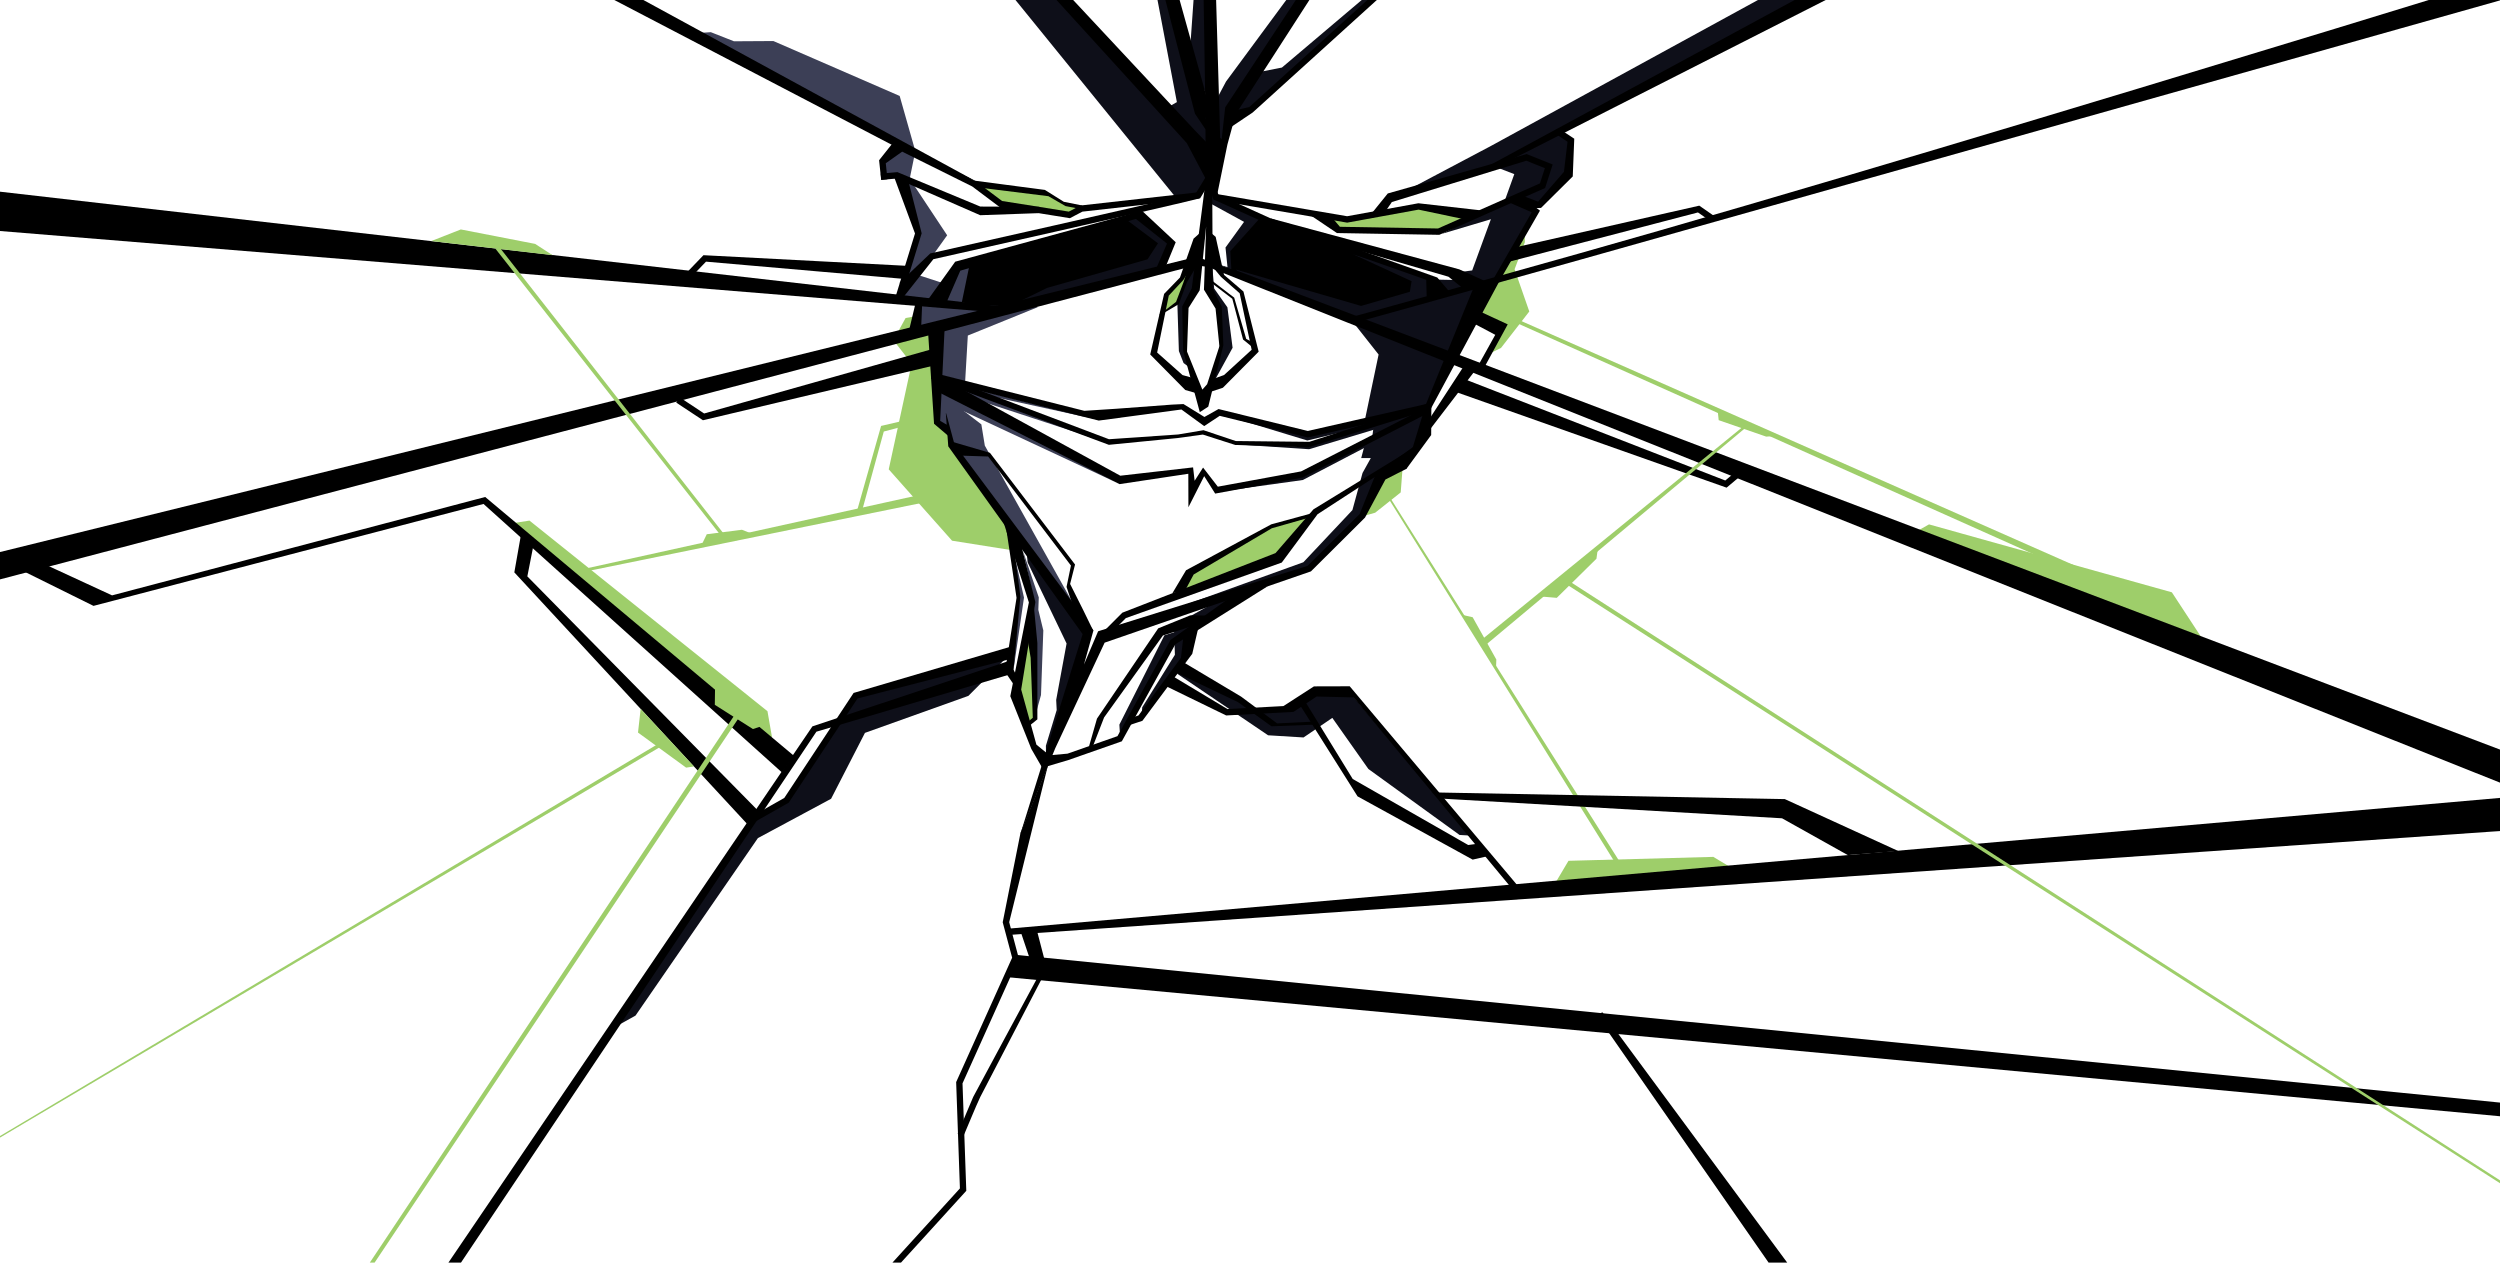 <?xml version="1.0" encoding="UTF-8"?>
<!-- Created with Inkscape (http://www.inkscape.org/) -->
<svg width="1980" height="1e3" version="1.1" viewBox="0 0 523.87 264.58" xmlns="http://www.w3.org/2000/svg">
 <g>
  <g fill="#9ece6a">
   <path d="m191.9 66.255-2.135 0.388-2.559 4.648 3.835 4.906-4.81 22.153 13.267 14.951 12.531 1.993-0.867-6.181-12.23-16.092-0.187-3.022-2.455-1.709-0.627-20.132-3.93 1.093z" stop-color="#000000" style="-inkscape-stroke:none;font-variation-settings:normal"/>
   <path d="m107.4 109.64 3.552-0.551 49.872 39.941 0.95 5.466-2.844 0.139z" stop-color="#000000" style="-inkscape-stroke:none;font-variation-settings:normal"/>
   <path d="m192.03 103.86-69.778 15.38 1.137 0.377 70.355-14.354z" stop-color="#000000" style="-inkscape-stroke:none;font-variation-settings:normal"/>
   <path d="m319.5 48.418-9.636 17.194 5.603 2.57-3.08 5.776 2.139-1.043 5.934-7.645-3.083-8.842 2.153-5.672z" stop-color="#000000" style="-inkscape-stroke:none;font-variation-settings:normal"/>
   <path d="m400.97 111.71 3.252-1.827 50.888 14.236 8.248 12.583z" stop-color="#000000" style="-inkscape-stroke:none;font-variation-settings:normal"/>
   <path d="m317.99 66.923 120.07 53.048-9.087-2.562-111.48-49.874z" stop-color="#000000" style="-inkscape-stroke:none;font-variation-settings:normal"/>
   <path d="m189.02 88.227-4.388 1.026-5.101 17.994 1.122-0.257 4.544-16.564 3.683-0.97z" stop-color="#000000" style="-inkscape-stroke:none;font-variation-settings:normal"/>
   <path d="m285.43 108.2 4.292-8.491 4.207-1.879-0.413 5.353-5.356 4.259z" stop-color="#000000" style="-inkscape-stroke:none;font-variation-settings:normal"/>
   <path d="m325.6 185.56 37.605-3.476-4.18-2.528-30.351 0.824z" stop-color="#000000" style="-inkscape-stroke:none;font-variation-settings:normal"/>
   <path d="m290.39 103.55 48.101 77.314 1.005-0.135-48.828-77.431z" stop-color="#000000" style="-inkscape-stroke:none;font-variation-settings:normal"/>
   <path d="m278.35 45.589 2.147 2.51 20.836 0.278 5.892-2.465-9.714-2.536-15.753 2.725z" stop-color="#000000" style="-inkscape-stroke:none;font-variation-settings:normal"/>
   <path d="m226.11 43.434-3.109-0.733-3.698-2.171-14.502-1.787 5.071 4.084 14.163 1.874z" stop-color="#000000" style="-inkscape-stroke:none;font-variation-settings:normal"/>
   <path d="m243.78 65.082 0.724-3.468 3.305-3.17 1.158-1.904-2.268 7.054-2.942 1.908z" stop-color="#000000" style="-inkscape-stroke:none;font-variation-settings:normal"/>
   <path d="m215.8 132.3-2.575 12.627 2.18 6.723 1.587-1.171-0.301-13.282z" stop-color="#000000" style="-inkscape-stroke:none;font-variation-settings:normal"/>
   <path d="m247.77 124.06 1.579-4.331 17.116-9.392 7.74-2.147-6.262 8.392z" stop-color="#000000" style="-inkscape-stroke:none;font-variation-settings:normal"/>
  </g>
  <path d="m197.46 62.743 2.763-7.196 38.266-10.626 6.818 5.853-2.106 5.799-33.187 8.188z" stop-color="#000000" style="-inkscape-stroke:none;font-variation-settings:normal"/>
  <path d="m264.89 46.033-6.542 6.571 0.807 5.393 25.029 9.561 16.956-5.313-0.646-3.93z" stop-color="#000000" style="-inkscape-stroke:none;font-variation-settings:normal"/>
  <g fill="#0e0f19">
   <path d="m231.09 132.98 43.176-14.102 11.61-11.154 3.449-8.519 4.491-2.365 0.678 0.083 1.952-2.358 2.879-9.748 10.559-25.227 4.078-1.276 7.633-13.705-1.285-2.102 2.458 0.31 5.374-5.884 0.901-7.655-2.354-1.778 91.65-47.158-13.822-0.097-92.035 50.305-20.798 11.003 22.072-6.437 3.559 1.372-2.066 5.744-13.105 6.77 10.264-3.061-3.916 10.729-4.503 0.588 1.868 1.435-5.418-0.111-16.926-5.321 12.282 5.66-0.363 2.223-10.225 2.964-29.882-8.68 27.76 11.515 5.795 7.353-3.005 14.334 1.938 0.915-0.389 2.966-1.179-0.328-1.01 3.803h2.014l-1.736 3.127-2.121 7.776-10.28 10.931z" stop-color="#000000" style="-inkscape-stroke:none;font-variation-settings:normal"/>
   <path d="m253.96 38.113 1.374 3.271 9.498 5.087-6.577 6.804 0.412 4.032-1.369-0.561-0.497-4.88 3.888-5.373-6.721-3.678z" stop-color="#000000" style="-inkscape-stroke:none;font-variation-settings:normal"/>
   <path d="m257.77 24.679 3.933-1.907 61.967-55.214-55.048 46.598-6.026 1.18z" stop-color="#000000" style="-inkscape-stroke:none;font-variation-settings:normal"/>
   <path d="m256.26 32.564 1.293-9.892 41.114-62.124-41.754 56.535-3.22 6.06z" stop-color="#000000" style="-inkscape-stroke:none;font-variation-settings:normal"/>
   <path d="m254.12 23.33-1.183-63.669-3.628 51.664z" stop-color="#000000" style="-inkscape-stroke:none;font-variation-settings:normal"/>
   <path d="m254.17 31.294-0.281-7.205-2.938-2.519-15.539-59.207 11.2 59.035-2.597 1.466z" stop-color="#000000" style="-inkscape-stroke:none;font-variation-settings:normal"/>
   <path d="m194.44-30.903 57.784 62.398 1.862 6.164-3.464 3.61-3.783 0.669-43.449-53.52-1.31-7.104-6.806-8.752z" stop-color="#000000" style="-inkscape-stroke:none;font-variation-settings:normal"/>
   <path d="m209.37 65.254 33.751-8.606 2.483-5.966-7.245-5.865-2.698 0.933 6.994 5.235-2.199 3.357-21.043 5.99z" stop-color="#000000" style="-inkscape-stroke:none;font-variation-settings:normal"/>
   <path d="m251.27 56.705-0.858 4.419-2.204 3.374 0.104 8.754 1.048 3.84-1.347-1.024-0.98-2.5-0.327-10.164 2.246-5.48 1.479-3.146z" stop-color="#000000" style="-inkscape-stroke:none;font-variation-settings:normal"/>
   <path d="m253.57 50.675c0.066 0.357 0.859 9.782 0.859 9.782l2.773 3.944 1.086 8.473-4.422 8.072 1.76-8.571-0.429-7.957-1.66-3.119z" stop-color="#000000" style="-inkscape-stroke:none;font-variation-settings:normal"/>
   <path d="m258.92 125.65-10.312 7.83-0.536 4.814-8.86 11.867 0.135-1.946 6.85-10.999-0.186-6.197 9.38-5.238z" stop-color="#000000" style="-inkscape-stroke:none;font-variation-settings:normal"/>
   <path d="m251.49 130.79-5.842 3.799-10.956 19.484-0.129-2.228 9.438-18.721z" stop-color="#000000" style="-inkscape-stroke:none;font-variation-settings:normal"/>
   <path d="m219.21 159.7 8.219-26.984-12.266-16.685 0.172 1.806 8.165 17.008-2.179 11.821 0.107 2.122-2.263 7.484z" stop-color="#000000" style="-inkscape-stroke:none;font-variation-settings:normal"/>
   <path d="m297.94 86.529-24.951 13.34-17.285 3.127 17.294-2.41 24.496-12.787z" stop-color="#000000" style="-inkscape-stroke:none;font-variation-settings:normal"/>
   <path d="m298.05 85.818-24.049 7.796-14.967-0.49 15.289 1.012 23.486-7.085z" stop-color="#000000" style="-inkscape-stroke:none;font-variation-settings:normal"/>
   <path d="m298.07 84.85c-0.537 0.178-23.325 6.265-23.325 6.265l-18.354-4.146 17.555 5.335 21.734-5.22 1.948-2.059z" stop-color="#000000" style="-inkscape-stroke:none;font-variation-settings:normal"/>
   <path d="m247.67 140.12 11.693 6.628 3.545 2.263 7.932-0.398 5.229-3.556 6.919 0.194 25.222 29.846-2.362-0.132-19.107-13.828-7.554-10.706-6.033 4.101-7.428-0.455-19.086-12.92z" stop-color="#000000" style="-inkscape-stroke:none;font-variation-settings:normal"/>
   <path d="m211.56 137.15c-1.31 0.135-32.765 8.704-32.765 8.704l-13.9 21.813-6.758 3.713-30.207 44.35 5.236-2.91 25.65-37.198 15.335-8.238 7.098-13.811 21.676-7.753z" stop-color="#000000" style="-inkscape-stroke:none;font-variation-settings:normal"/>
  </g>
  <g fill="#3c3f56">
   <path d="m144.53 7.031 43.985 23.56-3.534 3.307 0.177 2.724 2.993 0.722 4.152 11.8-4.501 13.327 4.77 1.507-1.019 5.287 4.889-0.117 0.14 19.649 2.042 1.728 0.566 2.454 28.668 38.83-21.492-38.435-0.724-4.45-3.753-2.869 0.917-15.743 14.71-5.97c-6.205-0.109-16.073-0.506-16.073-0.506l1.741-8.428-3.461 1.692-1.251 2.504-5.986-1.943 5.99-8.356-7.85-11.844 1.184-5.78-3.284-11.575-26.464-11.507-8.263 0.051-4.845-1.91z" stop-color="#000000" style="-inkscape-stroke:none;font-variation-settings:normal"/>
   <path d="m212.74 117.09 1.834 8.142-2.231 15.319 1.082-16.004z" stop-color="#000000" style="-inkscape-stroke:none;font-variation-settings:normal"/>
   <path d="m214.32 115.36 2.427 10.803-0.412 2.579 0.541 6.533 0.058 14.71 1.205-4.341 0.487-13.534-1.045-4.319 0.093-2.608z" stop-color="#000000" style="-inkscape-stroke:none;font-variation-settings:normal"/>
   <path d="m200.12 85.318 34.402 16.06-36.757-19.199z" stop-color="#000000" style="-inkscape-stroke:none;font-variation-settings:normal"/>
   <path d="m201.09 81.366 31.428 11.536-30.216-9.911z" stop-color="#000000" style="-inkscape-stroke:none;font-variation-settings:normal"/>
   <path d="m204.32 81.531 25.978 6.469-23.097-5.058z" stop-color="#000000" style="-inkscape-stroke:none;font-variation-settings:normal"/>
  </g>
  <g>
   <path d="m308.96 59.844-10.144 24.826-24.773 5.641-18.699-4.598-2.96 1.664-4.388-2.707s-1.683 0.067-2.414 0.117c-3.964 0.28-7.571 0.552-11.666 0.867l-0.072 0.004-6.622 0.43-31.726-7.994-0.32 1.283 35.068 8.756 17.324-2.323 4.766 3.478 3.256-2.15 18.441 4.533 25.715-5.856 14.4-26.793z" color="#000000" style="-inkscape-stroke:none"/>
   <path d="m195.53 78.102-0.385 1.266 37.212 13.843 14.404-1.418 5.291-0.731 6.803 2.181 15.285 0.502 25.31-7.861-0.334-1.281-24.751 7.982-15.416-0.168-6.761-2.267-5.306 0.893-14.499 0.997z" color="#000000" style="-inkscape-stroke:none"/>
   <path d="m196.78 78.88-1.247 2.724 39.066 19.845 14.41-2.17 0.021 7.016 3.303-6.524 2.303 3.66 18.336-3.369 25.764-13.23-0.628-1.082-25.47 13.03-17.447 3.205-3.09-4.004-1.77 2.768-0.324-2.809-15.249 1.745z" color="#000000" style="-inkscape-stroke:none"/>
   <path d="m298.62 85.238-2.715 8.959-2.277 3.295 1.066 0.781 5.207-7.109 0.041-5.918z" color="#000000" style="-inkscape-stroke:none"/>
   <path d="m198.27 86.629-0.072-0.047 0.508 6.945 28.154 39.357-13.105 42.072 7.356-18.135 10.363-22.154 43.232-14.938 11.326-11.268 4.277-7.981 4.351-2.216 2.448-5.312-8.789 6.287-3.412 8.477-10.92 10.863-43.881 13.701-2.969 6.98 1.989-7.156-29.129-39.045z" color="#000000" style="-inkscape-stroke:none"/>
   <path d="m188.05 36.07-3.5 0.303 0.113 1.318 3.166-0.273 17.564 7.68 12.246-0.432 6.551 1.057 2.627-1.373 24.652-2.769 2.406-3.947-1.129-0.688-2.07 3.393-24.252 2.725-2.457 1.283-6.246-1.006-12.305-0.056z" color="#000000" style="-inkscape-stroke:none"/>
   <path d="m187.37 29.597-3.158 3.98 0.436 4.123 1.316-0.139-0.354-3.352 3.436-2.432 14.68 7.295 5.727 4.305 8.131 1.279 0.205-1.307-7.805-1.228-5.561-4.18z" color="#000000" style="-inkscape-stroke:none"/>
   <path d="m204.16 37.852-0.178 1.31 15.705 1.95 3.597 2.075 3.562 0.685-0.08-0.811-3.845-0.775-3.969-2.49z" color="#000000" style="-inkscape-stroke:none"/>
   <path d="m318.19 40.684-2.582 1.465 5.364 2.335-7.979 13.877 1.148 0.66 8.555-14.883z" color="#000000" style="-inkscape-stroke:none"/>
   <path d="m222.81-87.461-1.281 0.334 28.869 110.94 0.064 0.094c0.813 1.223 2.187 3.256 2.187 3.256l0.039 5.086-0.041 5.104 1.324 0.016s0.029-2.539 0.041-5.113c6e-3 -1.287 7e-3 -2.584-2e-3 -3.58-5e-3 -0.498-0.023-1.236-0.023-1.236l-1.348-2.68s0.78-2.52 0.722-2.606z" color="#000000" style="-inkscape-stroke:none"/>
   <path d="m334.03-94.975-77.293 117.47-0.812 7.312-3.207 4.734 2.357 6.158 2.129-10.422 1.719-6.303 76.212-118.22z" color="#000000" style="-inkscape-stroke:none"/>
   <path d="m252.03-95.43-1.322 0.039 1.945 122.55-0.023 7.57 4.082-4.853-1.027-1.013z" color="#000000" style="-inkscape-stroke:none"/>
   <path d="m373.11-78.445-111.33 100.88-4.106 0.934-0.771 1.146 0.554 2.444 5.038-3.385 111.51-101.04z" color="#000000" style="-inkscape-stroke:none"/>
   <path d="m156.78-72.939-0.979 0.891 92.891 102.04 4.033 7.613 0.811-7.035-3.02-3.114z" color="#000000" style="-inkscape-stroke:none"/>
   <path d="m190.33 37.862-3.011-0.889 4.418 11.953-4.16 13.535 1.266 0.389 4.291-13.963z" color="#000000" style="-inkscape-stroke:none"/>
   <path d="m250.77 53.804-385.67 95.159 0.052 7.876 385.51-101.29z" color="#000000" style="-inkscape-stroke:none"/>
   <path d="m258.62 56.494-5.815-0.693 466.04 186.03 8.791-7.492z" color="#000000" style="-inkscape-stroke:none"/>
   <path d="m253.93 37.121-1.238 0.467 1.623 4.301 27.979 4.766 14.965-2.727 10.055 2.112 2.977-1.964-13.076-1.484-14.928 2.719-27-4.6z" color="#000000" style="-inkscape-stroke:none"/>
   <path d="m319.91 32.285-29.104 8.254-3.393 4.199 2.782-0.261 1.464-2.142 28.178-8.656 3.885 1.559-1.025 3.186-21.365 9.455-20.557-0.355-2.471-2.902-3.902 0.344 5.754 3.87 21.445 0.371 22.174-9.812 1.584-4.924z" color="#000000" style="-inkscape-stroke:none"/>
   <path d="m327.6 27.552-1.823 0.346 2.695 1.815-0.75 6.295-5.422 6.254-4.106-1.578 1.77 2.969 2.955-0.084 6.649-6.595 0.314-7.907z" color="#000000" style="-inkscape-stroke:none"/>
   <path d="m255.07 40.697-0.545 1.205 11.291 5.106 37.696 10.975 3.308 2.633 4.783-1.53-5.811-2.644-39.529-10.684z" color="#000000" style="-inkscape-stroke:none"/>
   <path d="m237.8 44.551-37.639 10.287-5.693 7.938 3.787 0.793 2.973-6.849 36.92-10.892z" color="#000000" style="-inkscape-stroke:none"/>
   <path d="m266.26 45.76-0.443 1.246 33.045 11.628 0.096 3.523 4.777-1.021-2.561-2.988z" color="#000000" style="-inkscape-stroke:none"/>
   <path d="m239.08 43.961-2.265 0.956 8.208 6.506-0.247-0.926-2.903 6.703 2.396-1.326 2.098-5.111z" color="#000000" style="-inkscape-stroke:none"/>
   <path d="m263.79 45.956-5.982 6.667 0.217 3.796-7.255-2.615-0.466 1.7 5.856 0.945 3.014 0.668-0.374-3.547 6.582-6.914z" color="#000000" style="-inkscape-stroke:none"/>
   <path d="m197.95 68.626-3.449 1.362 1.225 18.812 3.195 2.719-0.35-2.418-1.558-0.91z" color="#000000" style="-inkscape-stroke:none"/>
   <path d="m307.05 76.242-8.377 12.859 1.107 0.723 9.559-12.484z" color="#000000" style="-inkscape-stroke:none"/>
   <path d="m583.84-23.088s-168.07 52.304-252.96 76.21c0 0-11.111 3.119-21.12 5.925-5.278 1.48-10.249 2.872-13.124 3.674-4.164 1.162-7.46 2.077-9.74 2.705-1.14 0.314-2.026 0.556-2.639 0.721-0.307 0.082-0.546 0.145-0.711 0.188-0.083 0.021-0.147 0.037-0.189 0.047-0.043 0.01-0.102 0.017-0.018 0.008l0.15 1.315c0.112-0.013 0.116-0.022 0.172-0.035 0.056-0.013 0.126-0.03 0.213-0.053 0.174-0.045 0.415-0.108 0.725-0.191 0.618-0.166 1.507-0.408 2.648-0.723 2.283-0.629 5.58-1.545 9.744-2.707 8.329-2.324 34.248-9.6 34.248-9.6s168.4-47.462 252.6-71.221z" color="#000000" style="-inkscape-stroke:none"/>
   <path d="m-125.71 25.758-0.054 12.37 337 27.548 1.857-1.081z" color="#000000" style="-inkscape-stroke:none"/>
   <path d="m191.97 63.018-1.857 7.783 2.832-0.189 0.311-7.287z" color="#000000" style="-inkscape-stroke:none"/>
   <path d="m308.82 64.668-1.112 2.515 5.62 2.979-3.99 7.178 1.156 0.643 5.447-10.012z" color="#000000" style="-inkscape-stroke:none"/>
   <path d="m-45.089-98.084-2.09 6.289 239.25 124.85 12.348 4.891z" color="#000000" style="-inkscape-stroke:none"/>
   <path d="m533.78-85.481-223.85 121.32 2.686-0.305 224.22-113.89z" color="#000000" style="-inkscape-stroke:none"/>
   <path d="m250.9 40.32c-2.436 0.65-16.449 3.854-29.77 6.873-13.32 3.019-26.01 5.869-26.01 5.869l-0.18 0.041-6.387 6.076 0.285 3.67 6.748-8.537c0.172-0.039 12.605-2.829 25.836-5.828 13.322-3.019 27.212-6.19 29.816-6.885z" color="#000000" style="-inkscape-stroke:none"/>
   <path d="m195.27 73.17-47.72 13.476-5.115-3.383-0.73 1.103 5.594 3.697 48.258-11.43z" color="#000000" style="-inkscape-stroke:none"/>
   <path d="m306.46 79.285-1.936 2.658 57.277 20.246 2.967-2.492-0.85-1.012-2.389 2.004z" color="#000000" style="-inkscape-stroke:none"/>
   <path d="m356.08 43.096-39.207 8.883-0.8 2.909 39.729-10.371 2.777 1.928 0.756-1.086z" color="#000000" style="-inkscape-stroke:none"/>
   <path d="m147.41 53.475-3.379 3.514 0.955 0.916 2.957-3.076 41.136 3.586 1.208-2.698z" color="#000000" style="-inkscape-stroke:none"/>
   <path d="m296.54 93.672-21.31 13.06-7.949 9.168-32.102 12.49-4.059 4.072 0.938 0.934 3.859-3.873 32.674-11.639 7.506-10.133 16.808-10.925z" color="#000000" style="-inkscape-stroke:none"/>
   <path d="m274.77 107.59-8.379 2.283-17.857 9.623-2.859 4.801 2.685-0.607 1.771-3.308 16.373-9.684 8.566-2.437z" color="#000000" style="-inkscape-stroke:none"/>
   <path d="m199.63 92.602 1.198 2.858 6.235 0.199 17.351 22.852-0.922 4.475 1.555 4.643 0.769 2.168 3.304 2.425-2.143-4.399-2.736-5.459 1.034-4.071-17.838-23.408z" color="#000000" style="-inkscape-stroke:none"/>
   <path d="m252.7 37.391-0.789 6.193h2e-3l-2.184 16.836-2 3.787 0.191 9.303 3.498 12.859 1.774-1.158 3.16-12.859-0.326-8.031-1.902-3.924-0.107-22.924zm0.041 10.088-0.455 13.225 2.429 3.947 0.811 7.909-2.574 7.949-1.001 1.135-3.214-7.973 0.321-9.149 2.335-3.695z" color="#000000" style="-inkscape-stroke:none"/>
   <path d="m253.62 48.684-0.857 1.008 0.781 0.664 0.035 4.924 2.281 2.751 3.905 3.417 2.515 11.843-5.779 5.293-2.528 0.904-0.195 2.582 2.473-0.816 7.496-7.562-3.188-12.604-4.068-3.492-1.486-6.752-0.266-1.207z" color="#000000" style="-inkscape-stroke:none"/>
   <path d="m251.64 48.648-1.529 1.359-2.85 8.146-3.324 3.43-2.912 12.701 7.346 7.438 2.352 0.68-0.41-3.106-2.515-0.7-5.319-4.723 2.437-11.927 3.036-3.263 3.031-4.795 1.537-4.25z" color="#000000" style="-inkscape-stroke:none"/>
   <path d="m249.37 54.95-1.388 4.234-1.541 4.072-3.461 2.663-5e-3 0.189 4.051-2.388 1.658-4.499 2.643-4.441z" color="#000000" style="-inkscape-stroke:none"/>
   <path d="m253.42 58.384-0.248 0.372 5.055 3.852 2.252 8.537 2.172 1.762 0.258-0.957-1.771-0.94-2.514-8.638z" color="#000000" style="-inkscape-stroke:none"/>
   <path d="m213.7 113.02-3.509-3.89 5.408 17.111-3.894 19.646 4.41 11.051 2.482 4.305 1.327-2.965-2.745-2.238-3.192-11.549 2.975-18.324z" color="#000000" style="-inkscape-stroke:none"/>
   <path d="m210.91 111.15 2.103 14.128-2.416 15.496 1.818 2.656 1.092-0.746-1.116-2.353 1.423-15.32-1.48-11.607z" color="#000000" style="-inkscape-stroke:none"/>
   <path d="m216.6 126.59-1.485 6.085 0.856 5.17 0.45 12.565-1.505 1.25 0.298 0.822 2.166-1.74v-15.99z" color="#000000" style="-inkscape-stroke:none"/>
   <path d="m259.36 124.07-14.083 10.03-11.113 20.16-10.461 3.666-3.897 0.356-0.781 2.427 4.883-1.453 11.17-3.916 11.207-20.33 19.359-12.168z" color="#000000" style="-inkscape-stroke:none"/>
   <path d="m249.41 128.95-6.705 2.715-12.836 18.92-1.675 5.847 0.755 0.123 2.411-6.217 12.328-17.168 7.715-2.474 1.393-0.386 0.014-1.322z" color="#000000" style="-inkscape-stroke:none"/>
   <path d="m251.06 131.73-3.071 1.516-0.522 4.593-8.892 12.079-2.338 0.77 0.414 1.258 2.736-0.902 10.451-14.047z" color="#000000" style="-inkscape-stroke:none"/>
   <path d="m211.45 138.49-41.21 13.718-156.96 231.23 2.576 1.747 155.22-231.86 40.698-12.046z" color="#000000" style="-inkscape-stroke:none"/>
   <path d="m211.54 135.58-32.668 9.624-14.525 22-7.693 4.361 0.652 1.15 7.971-4.518 14.416-21.834 31.923-8.25z" color="#000000" style="-inkscape-stroke:none"/>
   <path d="m245.4 141.49-1.554 2.058 13.096 6.375 14.102-0.746 4.842-3.22 7.734 0.181 33.625 40.579 1.012-0.854-35.428-42.055-7.49 0.021-6.403 4.127-11.724 0.628z" color="#000000" style="-inkscape-stroke:none"/>
   <path d="m213.85 174.5-3.735 18.763 1.978 7.422-11.732 26.066 0.787 22.279-145.3 159.78 0.979 0.889 145.66-160.17-0.793-22.512 11.797-26.213-2.016-7.562 8.122-32.869z" color="#000000" style="-inkscape-stroke:none"/>
   <path d="m273.41 146.86-1.119 0.705 12.184 19.314 24.117 13.252 3.279-0.748c-0.251-0.597-4.335-5.297-1.629-2.66l-2.583 0.348-24.194-13.829z" color="#000000" style="-inkscape-stroke:none"/>
   <path d="m247.97 138.76-1.889 2 13.329 6.368 7.019 5.066 9.348-0.355 0.141-0.658-8.298 0.407-7.544-5.61z" color="#000000" style="-inkscape-stroke:none"/>
   <path d="m299.96 166.04 2.43 1.326 71.031 4.106 13.767 7.703 10.605-0.84-23.787-10.885z" color="#000000" style="-inkscape-stroke:none"/>
   <path d="m109.18 111.98-1.404 7.963 48.717 52.639 2.581-2.48-48.571-49.319 1.275-6.491z" color="#000000" style="-inkscape-stroke:none"/>
   <path d="m217.34 195.19s-3.796-0.303-3.259 0.645c1.008 3.112 2.105 6.194 3.176 9.285-4.437 8.251-8.916 16.482-13.326 24.745-1.086 2.563-2.172 5.125-3.257 7.688 0.446 0.036 1.224 0.892 1.364 0.173 1.139-2.617 2.175-5.284 3.38-7.869l13.959-26.829z" color="#000000" style="-inkscape-stroke:none"/>
   <path d="m725.21 149.55-513.92 45.049 0.115 1.318 518.72-36.152z" color="#000000" style="-inkscape-stroke:none"/>
   <path d="m101.67 104.14-78.191 20.62-14.459-6.679-4.657 1.339 15.228 7.542s54.486-14.241 81.729-21.361c20.863 18.744 62.549 56.277 62.549 56.277l2.468-3.522z" color="#000000" style="-inkscape-stroke:none"/>
   <path d="m335.75 212.1-1.064 0.785 129.08 185.75 9.135-0.824z" color="#000000" style="-inkscape-stroke:none"/>
   <path d="m212.86 200.09-2.375 4.625 554.3 51.639 0.131-1.316z" color="#000000" style="-inkscape-stroke:none"/>
  </g>
 </g>
 <g fill="#9ece6a">
  <path d="m310.04 134.41 55.804-45.498 0.489 0.265-55.517 46.398z" stop-color="#000000" style="-inkscape-stroke:none;font-variation-settings:normal"/>
  <path d="m359.95 86.183 12.193 5.171-2.038 0.141-9.957-3.448z" stop-color="#000000" style="-inkscape-stroke:none;font-variation-settings:normal"/>
  <path d="m306.41 128.85 7.078 11.139 0.066-1.783-4.964-8.867z" stop-color="#000000" style="-inkscape-stroke:none;font-variation-settings:normal"/>
  <path d="m147 114.22 10.795-2.297-2.328-0.913-7.366 0.938z" stop-color="#000000" style="-inkscape-stroke:none;font-variation-settings:normal"/>
  <path d="m90.375 50.511 25.413 2.966-3.65-2.368-15.573-3.029z" stop-color="#000000" style="-inkscape-stroke:none;font-variation-settings:normal"/>
  <path d="m103.8 52.098 47.479 60.42 0.663-0.308-47.23-60.339z" stop-color="#000000" style="-inkscape-stroke:none;font-variation-settings:normal"/>
  <path d="m156.01 148.63-153.96 230.31-0.559-0.258 153.68-230.72z" stop-color="#000000" style="-inkscape-stroke:none;font-variation-settings:normal"/>
  <path d="m149.84 143.87 10.022 8.209-2.093 0.689-7.982-5.074z" stop-color="#000000" style="-inkscape-stroke:none;font-variation-settings:normal"/>
  <path d="m145.42 160.61-11.172-12.067-0.554 4.963 10.082 7.351z" stop-color="#000000" style="-inkscape-stroke:none;font-variation-settings:normal"/>
  <path d="m138.62 156.36-0.572-0.559-152.92 91.112 0.115 0.198z" stop-color="#000000" style="-inkscape-stroke:none;font-variation-settings:normal"/>
  <path d="m322.48 124.96 12.319-9.855-0.265 1.974-8.313 8.198z" stop-color="#000000" style="-inkscape-stroke:none;font-variation-settings:normal"/>
  <path d="m328.16 122.38 304.7 195.49 0.245-0.209-304.23-195.85z" stop-color="#000000" style="-inkscape-stroke:none;font-variation-settings:normal"/>
 </g>
</svg>
